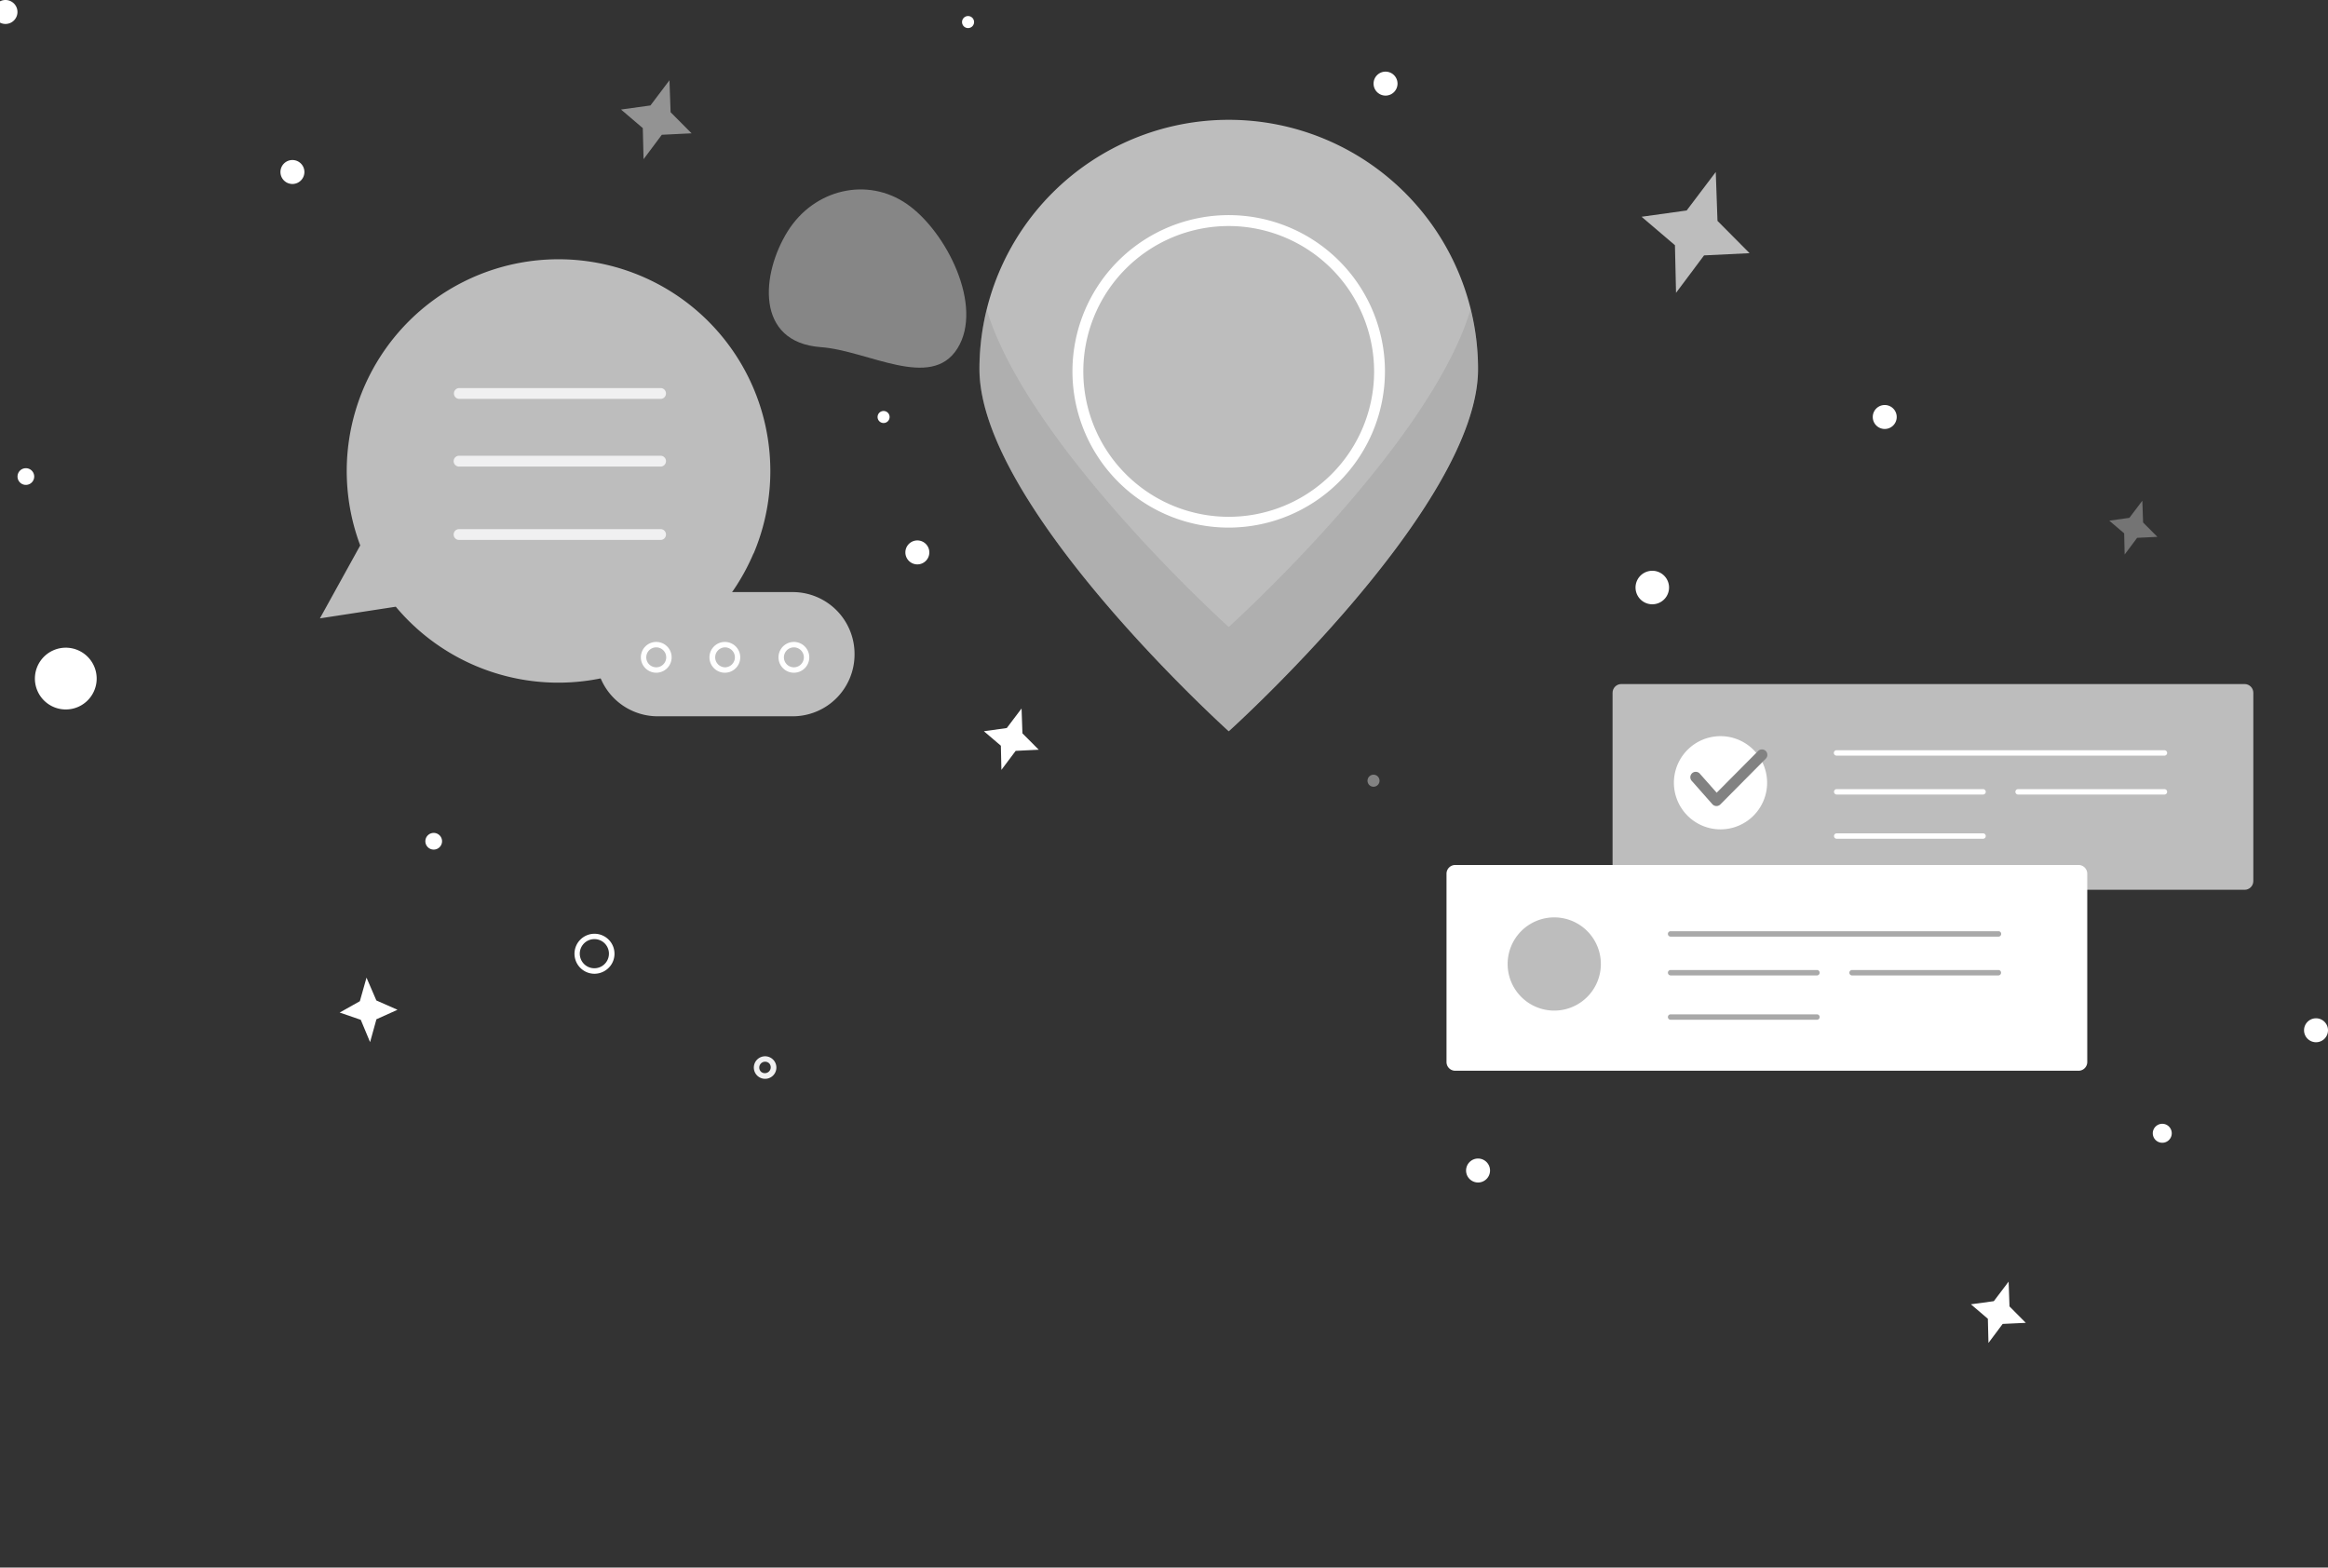 <svg width="346" height="233" fill="none" xmlns="http://www.w3.org/2000/svg"><rect width="100%" height="100%" fill="#333333" stroke="none"/><path opacity=".41" d="M117.082 34.362c3.939-6.283 11.857-8.104 17.721-4.028 5.864 4.076 11.43 15.184 7.491 21.466-3.939 6.283-13.291.298-20.306-.201-9.819-.733-8.844-10.963-4.906-17.237z" fill="#fff"/><path d="M5.21 100.411a4.59 4.59 0 109.136.905 4.59 4.59 0 00-9.136-.905z" fill="#fff"/><path d="M113.715 160.355a1.673 1.673 0 01-1.643-2.002 1.673 1.673 0 011.317-1.317 1.68 1.68 0 011.719.713 1.675 1.675 0 01-1.393 2.606zm0-2.545a.873.873 0 00-.803.537.872.872 0 00.188.948.872.872 0 001.231-1.231.873.873 0 00-.616-.254z" fill="#F0F0F1"/><path d="M88.344 144.737a2.97 2.97 0 01-2.864-2.225 2.972 2.972 0 115.425.783 3.002 3.002 0 01-2.561 1.442zm0-5.147a2.165 2.165 0 00-.574 4.255 2.168 2.168 0 001.686-3.949 2.137 2.137 0 00-1.096-.306h-.016z" fill="#fff"/><path d="M111.984 82.272a31.502 31.502 0 01-53.161 7.91l-11.277 1.731 5.993-10.841a31.479 31.479 0 1158.469 1.2h-.024z" fill="#BDBDBD"/><path d="M98.178 59.291H68.23a.806.806 0 010-1.61h29.948a.805.805 0 010 1.61zm0 10.061H68.23a.805.805 0 110-1.611h29.948a.805.805 0 110 1.61zm0 10.906H68.23a.805.805 0 110-1.611h29.948a.805.805 0 110 1.61z" fill="#F0F0F1"/><path d="M117.816 88.007H97.751a9.19 9.19 0 00-9.19 9.19v.08a9.19 9.19 0 009.19 9.191h20.065a9.19 9.19 0 009.19-9.19v-.08a9.19 9.19 0 00-9.19-9.191z" fill="#BDBDBD"/><path d="M97.542 99.992a2.29 2.29 0 01-1.629-3.902 2.288 2.288 0 111.629 3.902zm0-3.77a1.482 1.482 0 10-.016 2.965 1.482 1.482 0 00.016-2.964zm10.245 3.77a2.288 2.288 0 11-.016-4.575 2.288 2.288 0 01.016 4.575zm0-3.77a1.483 1.483 0 10-.017 2.966 1.483 1.483 0 00.017-2.965zm10.206 3.77a2.286 2.286 0 01-2.244-2.734 2.285 2.285 0 013.119-1.667 2.292 2.292 0 011.412 2.114 2.288 2.288 0 01-2.287 2.287zm0-3.77a1.485 1.485 0 00-1.454 1.772 1.476 1.476 0 001.164 1.164 1.485 1.485 0 001.772-1.453 1.488 1.488 0 00-1.482-1.482z" fill="#fff"/><path d="M333.604 101.676h-92.638c-.716 0-1.297.58-1.297 1.297v27.99c0 .716.581 1.297 1.297 1.297h92.638c.716 0 1.297-.581 1.297-1.297v-27.99c0-.717-.581-1.297-1.297-1.297z" fill="#BDBDBD"/><path d="M260.574 121.282a6.927 6.927 0 10-9.796-9.796 6.927 6.927 0 009.796 9.796z" fill="#fff"/><path d="M255.086 119.807a.807.807 0 01-.58-.266l-3.061-3.463a.805.805 0 111.208-1.063l2.489 2.811 6.154-6.194a.804.804 0 011.378.567.805.805 0 01-.234.568l-6.758 6.807a.805.805 0 01-.596.233z" fill="#828282"/><path d="M321.691 112.316h-48.732a.4.4 0 01-.402-.403.4.4 0 01.402-.402h48.732a.41.41 0 01.403.402.404.404 0 01-.403.403zm-26.96 5.784h-21.748a.406.406 0 01-.403-.403.402.402 0 01.403-.403h21.748a.406.406 0 01.403.403.406.406 0 01-.403.403zm0 6.572h-21.748a.402.402 0 110-.805h21.748a.402.402 0 110 .805zm26.96-6.572h-21.748a.406.406 0 01-.403-.403.402.402 0 01.403-.403h21.748c.107 0 .209.043.285.118a.405.405 0 01-.285.688zm-12.768 10.471h-92.638c-.716 0-1.297.581-1.297 1.297v27.99c0 .716.581 1.297 1.297 1.297h92.638c.717 0 1.297-.581 1.297-1.297v-27.99c0-.716-.58-1.297-1.297-1.297z" fill="#fff"/><path d="M231.001 150.214a6.927 6.927 0 006.927-6.927 6.927 6.927 0 10-13.854 0 6.927 6.927 0 006.927 6.927z" fill="#BDBDBD"/><path opacity=".69" d="M297.011 139.219h-48.716a.4.4 0 01-.402-.402.4.4 0 01.402-.403h48.732a.402.402 0 110 .805h-.016zm-26.968 5.768h-21.748a.415.415 0 01-.402-.403.402.402 0 01.402-.403h21.748a.4.4 0 01.403.403.402.402 0 01-.403.403zm0 6.588h-21.748a.4.4 0 01-.402-.402.4.4 0 01.402-.403h21.748a.4.4 0 01.403.403.4.4 0 01-.403.402zm26.968-6.588h-21.748a.406.406 0 01-.403-.403.406.406 0 01.403-.403h21.748a.402.402 0 01.283.685.418.418 0 01-.283.121z" fill="#828282"/><path d="M219.676 54.861c0 20.46-37.052 53.839-37.052 53.839s-37.052-33.38-37.052-53.839a37.051 37.051 0 0174.104 0z" fill="#BDBDBD"/><path opacity=".24" d="M182.617 93.194s-29.884-26.919-35.981-47.225a37.108 37.108 0 00-1.079 8.86c0 20.46 37.052 53.838 37.052 53.838s37.052-33.379 37.052-53.838a36.703 36.703 0 00-1.088-8.86c-6.073 20.306-35.956 47.225-35.956 47.225z" fill="#828282"/><path d="M182.617 78.422a23.223 23.223 0 1123.222-23.214 23.25 23.25 0 01-23.222 23.214zm0-44.825a21.61 21.61 0 1021.611 21.61 21.646 21.646 0 00-21.611-21.61zM136.342 83.89a1.78 1.78 0 100-3.56 1.78 1.78 0 000 3.56zm83.335 91.874a1.78 1.78 0 100-3.56 1.78 1.78 0 000 3.56zm124.543-20.846a1.78 1.78 0 100-3.56 1.78 1.78 0 000 3.56zM43.462 27.346a1.78 1.78 0 100-3.56 1.78 1.78 0 000 3.56zM280.12 63.762a1.78 1.78 0 100-3.56 1.78 1.78 0 000 3.56z" fill="#fff"/><path d="M205.033 116.046a.889.889 0 01-.554.826.888.888 0 01-.975-.197.896.896 0 01.144-1.377.893.893 0 01.499-.146.887.887 0 01.886.894z" fill="#828282"/><path d="M245.573 89.82a2.49 2.49 0 100-4.98 2.49 2.49 0 000 4.98zm77.205 78.622a1.406 1.406 0 01-.864 1.308 1.411 1.411 0 01-1.927-1.022 1.407 1.407 0 01.598-1.449 1.403 1.403 0 011.777.171c.265.263.414.619.416.992zM64.46 126.283a1.24 1.24 0 100-2.48 1.24 1.24 0 000 2.48zm66.864-63.407a.894.894 0 100-1.788.894.894 0 000 1.788z" fill="#fff"/><path d="M253.266 37.962l-4.165 5.566-.161-7.08-4.961-4.229 6.701-.934 4.326-5.72.257 7.266 4.769 4.801-6.766.33z" fill="#BDBDBD"/><path opacity=".47" d="M98.363 20.032l-2.714 3.633-.113-4.623-3.238-2.763 4.374-.604 2.827-3.746.169 4.752 3.117 3.134-4.422.217z" fill="#fff"/><path opacity=".47" d="M317.631 79.944l-1.852 2.48-.073-3.149-2.215-1.885 2.989-.418 1.925-2.546.112 3.238 2.127 2.135-3.013.145z" fill="#BDBDBD"/><path d="M.815 3.56a1.78 1.78 0 100-3.56 1.78 1.78 0 000 3.56zm4.269 67.274a1.24 1.24 0 11-2.48 0 1.24 1.24 0 012.48 0zm145.87 40.773l-2.119 2.828-.08-3.593-2.522-2.151 3.4-.475 2.198-2.908.129 3.698 2.425 2.432-3.431.169zm146.693 85.18l-2.11 2.827-.089-3.592-2.521-2.151 3.407-.467 2.199-2.908.129 3.689 2.424 2.441-3.439.161zm-241.7-45.284l-.943 3.399-1.385-3.319-3.134-1.079 2.997-1.684.99-3.503 1.466 3.391 3.142 1.385-3.133 1.41zM143.849 4.172a.894.894 0 100-1.787.894.894 0 000 1.787zm62.078 10.037a1.78 1.78 0 100-3.56 1.78 1.78 0 000 3.56z" fill="#fff"/></svg>